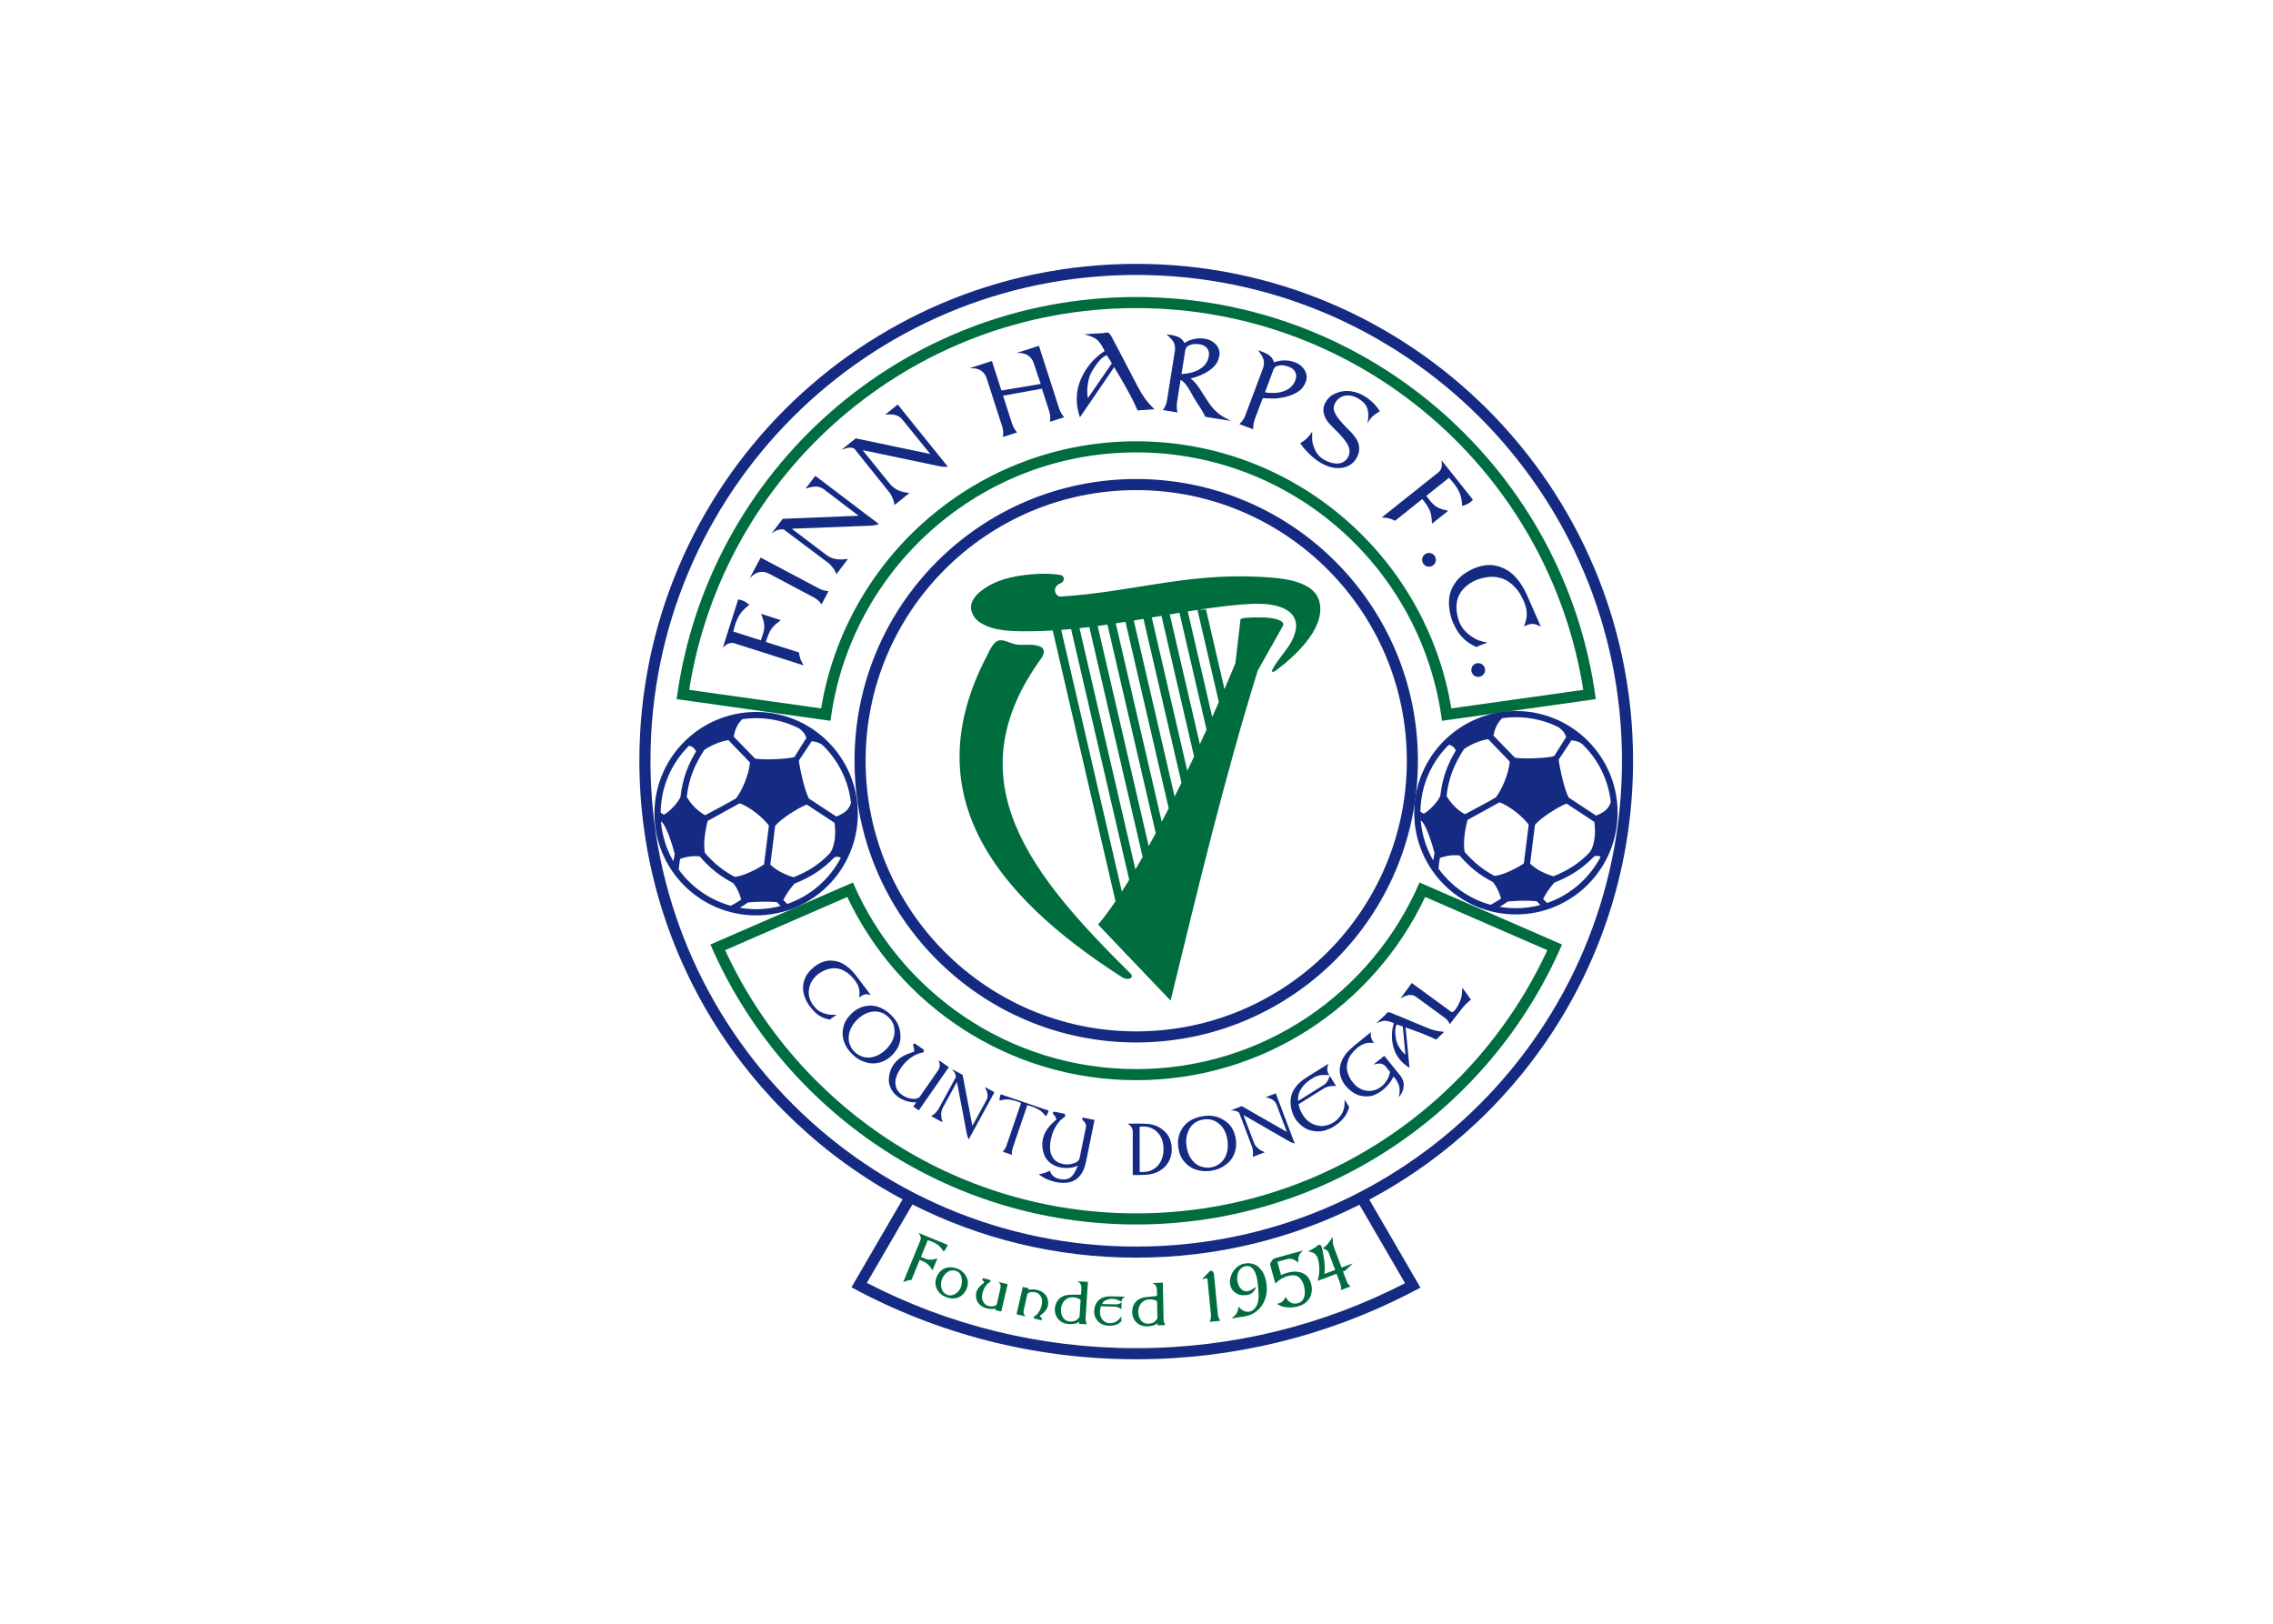 <svg clip-rule="evenodd" fill-rule="evenodd" stroke-linejoin="round" stroke-miterlimit="2" viewBox="0 0 560 400" xmlns="http://www.w3.org/2000/svg"><g transform="matrix(.813 0 0 .813 157.522 64.934)"><path d="m150.563 10.127c71.225 0 130.079 53.023 139.26 121.739l.015.104-46.624 6.571c-5.936-45.877-45.159-81.332-92.65-81.332-47.49 0-86.714 35.454-92.648 81.332l-46.633-6.571c.04-.195.064-.396.091-.594 9.391-68.476 68.135-121.249 139.189-121.249zm129.034 196.196-43.181-18.786c-14.312 33.247-47.366 56.536-85.853 56.536s-71.539-23.291-85.851-56.538l-43.183 18.788.081.18c21.611 49.802 71.216 84.653 128.953 84.653 57.745 0 107.358-34.861 128.964-84.671zm-41.473-14.407 37.016 16.124c-21.73 47.07-69.337 79.753-124.575 79.753s-102.845-32.682-124.576-79.753l37.015-16.123c15.496 32.807 48.877 55.517 87.56 55.517 38.683-.001 72.063-22.711 87.56-55.518zm47.911-62.754c-10.309-65.536-67.041-115.676-135.47-115.676s-125.161 50.137-135.469 115.676l39.985 5.616c7.57-45.906 47.438-80.93 95.484-80.93s87.914 35.024 95.484 80.928z" fill="#006d3f"/><path d="m150.565 65.276c47.138 0 85.365 38.227 85.365 85.365 0 47.137-38.227 85.365-85.365 85.365s-85.365-38.228-85.365-85.365c-.001-47.139 38.227-85.365 85.365-85.365zm-.002 3.36c45.282 0 82.006 36.725 82.006 82.005 0 45.281-36.724 82.004-82.006 82.004-45.28 0-82.003-36.723-82.003-82.004 0-45.28 36.723-82.005 82.003-82.005z" fill="#152b83"/><path d="m150.566.082c83.14 0 150.565 67.425 150.565 150.565 0 57.613-32.386 107.669-79.933 132.983l15.505 26.666c-1.017.528-2.034 1.056-3.05 1.584l.004.006c-.278.141-.557.285-.834.425-24.694 12.582-52.645 19.689-82.256 19.689-31.218 0-60.596-7.894-86.255-21.783l-.041-.023 15.493-26.653c-47.456-25.344-79.764-75.349-79.764-132.894 0-83.14 67.425-150.565 150.566-150.565zm81.465 308.868-13.82-23.773c-20.341 10.252-43.317 16.036-67.645 16.036-24.397 0-47.436-5.814-67.819-16.12l-13.813 23.76c24.457 12.637 52.209 19.785 81.632 19.785 29.331 0 57.003-7.101 81.404-19.663l.003.005zm-81.465-305.507c81.286 0 147.205 65.919 147.205 147.204s-65.919 147.205-147.205 147.205c-81.285 0-147.205-65.92-147.205-147.205s65.92-147.204 147.205-147.204z" fill="#152b83"/><path d="m35.38 135.859c17.02 0 30.821 13.801 30.821 30.818 0 17.019-13.8 30.82-30.821 30.82-17.016 0-30.818-13.801-30.818-30.82 0-17.017 13.802-30.818 30.818-30.818zm11.363 50.078c4.362-1.738 7.833-3.914 10.97-7.247 1.71-2.3 1.862-6.552 1.411-9.25l-8.411-5.527c-2.84 1.142-7.881 4.4-9.56 6.443l-1.466 11.743c1.916 1.841 4.329 3.023 7.056 3.838zm12.42-6.076c-3.586 3.707-7.283 6.096-12.145 7.999-1.251 1.429-2.468 3.099-3.398 4.955.397.422.795.827 1.2 1.219 7.026-2.426 12.827-7.482 16.226-13.993-.465-.342-1.282-.37-1.883-.18zm-28.296 12.838c-1.048.704-2.094 1.329-3.161 1.882-6.435-1.769-11.975-5.704-15.784-10.973.09-1.045.231-2.112.422-3.212 1.937-.726 4.051-.986 5.941-.778 3.019 3.504 6.125 6.02 10.113 8.061 1.252 1.465 2.056 3.507 2.469 5.02zm-.407 2.493c.811-.489 1.618-1.026 2.428-1.602 2.991-.295 5.764-.322 8.781-.113.366.405.734.799 1.105 1.178-2.361.624-4.837.959-7.393.959-1.678 0-3.321-.147-4.921-.422zm-23.037-28.198c-.361-.334-.636-.312-.975-.653.089-7.92 3.366-15.082 8.607-20.255 1.129.25 1.66.793 2.125 1.713-2.655 4.422-4.116 8.559-4.701 13.68-.473 1.523-3.145 4.502-5.056 5.515zm-.88 2.04c.197.178.365.253.529.463 1.357 1.721 2.914 6.56 3.639 9.366-.154.772-.282 1.525-.393 2.27-2.09-3.612-3.42-7.718-3.775-12.099zm13.303 9.508c2.721 3.132 5.505 5.419 9.056 7.281 2.951-.282 7.172-2.599 8.881-3.784l1.475-11.749c-1.489-2.101-5.711-5.711-8.885-6.746l-9.659 5.322c-.896 3.507-1.344 7.01-.868 9.676zm-.181-31.16c-3.061 4.713-4.7 8.877-5.309 14.239 1.492 2.354 2.822 3.881 5.559 5.526 3.11-1.694 6.561-3.419 9.398-5.125 1.517-1.92 3.927-6.914 4.184-10.864l-6.517-6.764c-2.583.411-5.223 1.558-7.308 2.979zm27.313 2.125 3.624-5.769c-.546-1.673-1.459-2.288-2.282-2.951-3.892-1.952-8.288-3.046-12.94-3.046-1.421 0-2.813.102-4.179.3-1.686 1.711-2.217 3.318-2.637 5.27l6.516 6.696c2.921.492 10.509.054 11.898-.5zm5.243-4.781-3.877 5.861c.169 1.811 1.675 9.038 3.027 11.508l8.316 5.456c2.526-1.033 3.823-2.05 4.443-4.155-.755-6.704-3.806-12.716-8.346-17.234-.916-.941-2.321-1.303-3.563-1.436z" fill="#152b83"/><path d="m265.628 135.57c17.019 0 30.82 13.8 30.82 30.817 0 17.02-13.801 30.821-30.82 30.821-17.018 0-30.819-13.801-30.819-30.821.001-17.017 13.802-30.817 30.819-30.817zm11.362 50.077c4.363-1.738 7.833-3.913 10.969-7.245 1.711-2.3 1.863-6.553 1.412-9.251l-8.411-5.527c-2.841 1.141-7.882 4.4-9.56 6.442l-1.467 11.743c1.918 1.841 4.33 3.024 7.057 3.838zm12.42-6.075c-3.586 3.707-7.284 6.095-12.145 7.998-1.25 1.429-2.468 3.101-3.397 4.956.396.422.794.828 1.199 1.219 7.027-2.426 12.828-7.482 16.226-13.993-.465-.342-1.282-.37-1.883-.18zm-28.295 12.837c-1.049.705-2.094 1.33-3.162 1.882-6.435-1.769-11.975-5.704-15.784-10.972.09-1.046.231-2.113.423-3.214 1.937-.726 4.05-.983 5.94-.777 3.02 3.505 6.125 6.02 10.114 8.061 1.251 1.466 2.057 3.508 2.469 5.02zm-.408 2.494c.811-.489 1.619-1.026 2.428-1.602 2.991-.294 5.763-.321 8.781-.114.365.407.734.801 1.105 1.18-2.361.623-4.837.959-7.393.959-1.679-.001-3.32-.147-4.921-.423zm-23.036-28.197c-.36-.335-.635-.312-.975-.653.089-7.921 3.366-15.082 8.607-20.256 1.13.25 1.659.794 2.125 1.713-2.655 4.424-4.116 8.56-4.701 13.682-.474 1.521-3.146 4.5-5.056 5.514zm-.881 2.039c.196.177.365.253.53.462 1.356 1.722 2.913 6.559 3.638 9.366-.153.772-.283 1.526-.393 2.271-2.089-3.612-3.419-7.718-3.775-12.099zm13.304 9.508c2.721 3.133 5.505 5.419 9.055 7.281 2.951-.282 7.172-2.6 8.88-3.783l1.476-11.751c-1.488-2.101-5.711-5.71-8.885-6.745l-9.66 5.322c-.895 3.507-1.343 7.009-.866 9.676zm-.182-31.16c-3.061 4.713-4.699 8.876-5.309 14.239 1.49 2.354 2.82 3.881 5.559 5.525 3.109-1.693 6.559-3.418 9.397-5.124 1.517-1.92 3.927-6.915 4.184-10.864l-6.517-6.765c-2.583.412-5.223 1.559-7.308 2.98zm27.312 2.124 3.625-5.768c-.545-1.673-1.458-2.289-2.281-2.951-3.892-1.952-8.289-3.047-12.94-3.047-1.421 0-2.814.102-4.179.299-1.687 1.712-2.218 3.32-2.638 5.27l6.516 6.696c2.92.495 10.509.057 11.897-.499zm5.244-4.781-3.877 5.862c.169 1.811 1.675 9.038 3.027 11.507l8.316 5.457c2.527-1.035 3.821-2.052 4.443-4.156-.755-6.704-3.807-12.716-8.346-17.234-.916-.94-2.321-1.303-3.563-1.436z" fill="#152b83"/><path d="m127.818 94.415c-4.46-.916-12.246-.357-17.552 1.297-4.314 1.345-10.85 5.148-9.635 9.502.699 2.508 2.457 3.613 4.495 4.536 3.892 1.767 9.553 1.702 14.201 1.645 1.959-.024 3.942-.102 5.938-.223l19.021 82.037c-1.866 2.753-3.635 5.14-5.286 7.072 7.038 7.437 14.941 15.596 21.978 23.033 8.221-33.614 16.152-66.94 26.398-99.973l7.582-13.454c1.051-1.863-2.963-2.641-6.407-2.685-3.441-.045-6.246.126-6.389.584l-1.554 13.362c-1.063 2.569-2.166 5.175-3.299 7.805l-5.596-24.145-2.278.082c5.886-.899 11.439-1.586 16.436-1.8 4.598-.197 12.815.478 13.147 6.433.083 1.469-.574 3.363-1.195 4.589-1.471 2.904-3.948 5.344-5.709 8.356-.962 1.647-.053 1.49 1.15.569 5.105-3.919 14.315-12.025 12.946-19.992-1.262-7.351-12.256-7.89-19.707-8.193-21.373-.873-37.72 4.691-58.822 6.041-1.598.102-2.9-2.84-.058-4.033 1.556-.654 1.031-2.274.195-2.445zm47.786 38.448c-.661 1.504-1.327 3.017-2.003 4.529l-7.415-31.989c.991-.16 1.969-.319 2.943-.469zm-3.729 8.353c-.671 1.474-1.344 2.949-2.027 4.418l-9.115-39.327 2.935-.493zm-3.775 8.146c-.681 1.444-1.365 2.884-2.052 4.311l-10.766-46.441 2.935-.5zm-3.822 7.951c-.691 1.413-1.382 2.814-2.077 4.2l-12.37-53.368 2.936-.489zm-3.869 7.743c-.703 1.378-1.403 2.74-2.105 4.079l-13.937-60.126c.983-.149 1.963-.304 2.943-.46zm-3.923 7.509c-.716 1.339-1.429 2.656-2.139 3.943l-15.463-66.71c.987-.132 1.971-.27 2.955-.413zm-3.981 7.236c-.732 1.296-1.461 2.56-2.181 3.784l-16.948-73.114c.991-.109 1.981-.227 2.975-.35zm-4.06 6.919c-.754 1.236-1.497 2.428-2.231 3.571l-18.38-79.295c.994-.076 1.992-.164 2.992-.261zm-26.714-67.019c-26.733 36.882-3.072 65.612 27.23 95.547.967.956-.604 2.323-2.877.864-39.072-25.083-62.493-55.851-40.708-97.368.632-1.203 1.946-4.569 4.025-4.618 1.821-.042 3.605 1.409 6.091 1.409 2.186 0 3.915-.25 5.851.461 1.534.565 1.586 2.051.388 3.705z" fill="#006d3f"/><g fill="#152b83"><path d="m115.664 254.337-.85-.328c-.75-.29-1.624-.555-2.641-.689-.812-.108-1.603-.056-2.359.131l-.661.16c-.037-.496.027-.996.204-1.498.064-.186.12-.324.161-.401l14.511 4.942c-.015.087-.054.23-.118.417-.165.505-.42.94-.753 1.31l-.425-.531c-.485-.61-1.08-1.132-1.788-1.544-.887-.514-1.743-.838-2.513-1.065l-.866-.257-4.41 12.95-.014.042c-.214.654-.31 1.257-.229 2.082l-2.776-.936c.462-.565.867-1.134 1.095-1.796z" fill-rule="nonzero"/><path d="m48.364 117.835c.174 1.598.598 2.501 1.396 3.911l-20.847-6.652c-1.492-.477-2.544.291-3.603 1.213l4.632-14.549c1.338.169 2.349.767 3.38 1.633-1.155.96-2.151 1.752-2.946 3.025-1.005 1.61-1.478 3.245-1.915 5.08l8.358 2.662c.457-1.413 1.018-2.667 1.023-4.147.004-1.437-.453-2.548-.957-3.894l5.971 1.934c-.961.759-1.898 1.395-2.633 2.368-.981 1.3-1.408 2.674-1.904 4.219z"/><path d="m229.004 77.928c-1.424-.745-2.412-.894-4.027-1.014l17.121-13.629c1.227-.975 1.173-2.276.995-3.668l9.517 11.939c-.885 1.017-1.944 1.525-3.237 1.9-.156-1.493-.26-2.761-.877-4.13-.778-1.73-1.875-3.033-3.157-4.417l-6.859 5.467c.921 1.166 1.651 2.329 2.878 3.156 1.193.803 2.369 1.04 3.769 1.37l-4.927 3.888c-.097-1.221-.104-2.354-.505-3.505-.535-1.538-1.44-2.658-2.447-3.93z"/><path d="m128.724 46.552-4.302 1.381c.168-1.186.137-2.043-.224-3.179l-2.205-6.848-11.773 2.119 2.696 8.386c.356 1.107.808 1.863 1.558 2.753l-4.301 1.38c.168-1.186.137-2.041-.225-3.178l-4.677-14.529c-.753-2.321-2.557-3.313-5.263-3.122l6.823-2.196 2.879 8.939 11.904-1.992-2.092-6.242c-.774-2.313-2.557-3.312-5.264-3.121l6.824-2.197 6.085 18.892c.36 1.106.807 1.864 1.557 2.754z"/><path d="m57.319 99.264-2.118 3.995c-.702-.963-1.321-1.567-2.375-2.125l-13.479-7.147c-2.161-1.146-4.151-.602-5.955 1.428l3.36-6.338 17.536 9.298c1.025.544 1.876.777 3.031.889z"/><path d="m150.984 44.497c-.663-1.534-1.387-3.028-2.17-4.503-.946-1.781-1.924-3.55-2.954-5.283l-1.989-3.347-.764 1.153-2.525 3.721-7.087 10.352c-.634-2.047-1.01-3.725-.954-5.876.058-2.208.494-4.06 1.404-6.071.913-2.025 2.138-3.77 3.675-5.378 1.018-1.063 2.15-1.963 3.383-2.775-1.706-3.407-2.577-4.083-6.157-5.072.917-.062 1.832-.124 2.748-.188l2.869-.141c.334-.018.648-.114.971-.192.413-.099.775.092 1.046.382.613.657.973 1.573 1.396 2.36.489.907.978 1.825 1.455 2.737l5.788 11.089c.644 1.232 1.358 2.403 2.172 3.53.838 1.157 1.768 2.123 2.783 3.131zm-12.754-13.553c-.658.945-1.275 1.902-1.69 2.987-.383.998-.574 2.003-.712 3.062-.155 1.187-.156 2.579.109 3.752l.003.007 7.245-10.544-1.533-2.448c-1.505.565-2.529 1.904-3.422 3.184z"/><path d="m241.452 235.148c-.994-.505-2.005-.96-3.037-1.381-1.247-.509-2.506-.997-3.776-1.446l-2.452-.866.101.919.296 2.988.793 8.342c-1.201-.78-2.111-1.479-3.002-2.606-.915-1.157-1.483-2.293-1.877-3.713-.398-1.43-.515-2.848-.416-4.33.067-.982.263-1.927.549-2.871-2.333-1.018-3.069-.993-5.329.031.444-.424.888-.848 1.33-1.272l1.411-1.299c.164-.153.284-.336.416-.514.169-.228.436-.285.7-.253.596.075 1.171.391 1.725.613.639.257 1.282.518 1.917.782l7.712 3.212c.857.357 1.725.652 2.624.883.925.235 1.815.331 2.768.414zm-12.338-1.496c.067.767.16 1.521.412 2.255.231.676.563 1.272.944 1.874.429.676 1.024 1.389 1.661 1.878l.005.003-.794-8.507-1.833-.601c-.532.934-.483 2.059-.395 3.098z"/><path d="m186.015 50.215-4.199-1.575c.867-.822 1.388-1.516 1.808-2.637l5.398-14.391c.746-2.363-.198-3.508-1.544-5.368 1.961.736 4.2 1.339 4.793 3.593l.005.1.044-.017c.842-.284 1.613-.502 2.509-.558 1.547-.095 2.875.098 4.284.732.802.362 1.505.883 2.061 1.576 1.045 1.303 1.354 2.697.74 4.26-.745 1.893-2.007 2.903-3.845 3.711-1.805.795-4.095 1.252-6.071 1.238-1.02-.008-2.039-.07-3.058-.104l-.016-.007-.006-.001h-.014l-.006.001-2.371 6.322c-.399 1.068-.5 2.006-.512 3.125zm12.734-14.761c.415-1.052.42-2.094-.271-3.024-.567-.762-1.319-1.062-2.187-1.337-.984-.314-1.956-.409-2.949-.096-.604.19-.915.499-1.182 1.079l-2.577 6.952c.89.134 1.795.195 2.694.171.972-.027 1.872-.15 2.795-.459 1.732-.58 3.018-1.623 3.677-3.286z"/><path d="m163.06 45.092-4.409-.701c.682-.976 1.052-1.756 1.239-2.933l2.404-15.112c.259-2.455-.889-3.384-2.572-4.931 2.06.328 4.365.471 5.391 2.552l.024.097.04-.024c.764-.445 1.474-.811 2.337-1.043 1.489-.401 2.825-.477 4.325-.138.855.192 1.643.563 2.323 1.128 1.278 1.063 1.859 2.362 1.57 4.008-.351 1.996-1.381 3.231-3.014 4.385-1.604 1.134-3.751 2.008-5.676 2.415.714.555 1.35 1.206 1.911 1.913.947 1.275 1.756 2.648 2.618 3.981.843 1.298 1.686 2.586 2.77 3.694 1.507 1.536 2.981 2.286 4.907 3.285l-7.715-1.227c-.978-2.056-2.307-3.815-3.48-5.762-.739-1.226-1.326-2.563-2.192-3.701-.336-.44-1.238-1.582-1.823-1.675l-.017-.002h-.006l-.013.002-.006.002-1.057 6.64c-.177 1.118-.089 2.053.121 3.147zm9.488-16.932c.197-1.108-.006-2.126-.865-2.896-.704-.63-1.496-.773-2.398-.87-1.024-.11-1.99-.01-2.898.493-.55.305-.792.669-.938 1.287l-1.161 7.298.028-.002c.896-.047 1.791-.167 2.663-.369.942-.219 1.795-.519 2.634-1.004 1.576-.91 2.624-2.184 2.935-3.937z"/><path d="m207.376 60.86c-1.235-.604-2.313-1.352-3.351-2.251-1.43-1.237-2.717-2.608-3.767-4.183 1.695-.993 2.542-1.826 3.606-3.452.084.998-.089 2.477.174 3.456.63 2.354 1.585 4.103 3.989 5.287 1.173.58 2.643 1.001 3.956.84 1.145-.14 2.134-.779 2.71-1.776.993-1.717.437-3.44-.715-4.992-1.236-1.666-2.715-3.093-4.184-4.555-.975-.969-1.776-1.911-2.218-3.23-.587-1.751-.265-3.188.818-4.684.684-.945 1.482-1.535 2.555-1.988 1.607-.678 3.11-.873 4.838-.622 1.487.216 2.783.751 4.066 1.53 1.884 1.146 3.332 2.656 4.56 4.473-.662.471-1.023.638-1.678 1.119-.71.521-1.642 1.55-2.11 2.665.335-2.008.41-2.896.057-4.269-.358-1.381-1.175-2.24-2.34-3.036-1.073-.732-2.106-1.173-3.409-1.239-.68-.035-1.273.046-1.902.308-.996.417-1.671 1.006-2.179 1.954-.527.984-.582 1.9-.124 2.931.552 1.239 1.428 2.241 2.327 3.25 1.064 1.193 2.267 2.265 3.303 3.483 1.079 1.271 1.757 2.515 1.776 4.206.014 1.083-.298 2.003-.855 2.932-.611 1.02-1.246 1.659-2.321 2.216-1.154.597-2.216.777-3.511.724-1.489-.061-2.735-.442-4.071-1.097z"/><path d="m268.064 109.927c.513-1.428.911-2.515.848-4.025-.054-1.313-.377-2.428-.91-3.627-.918-2.066-1.973-3.748-3.71-5.209-1.331-1.119-2.632-1.743-4.35-2.033-1.833-.309-3.503-.033-5.271.477-1.094.316-2.135.821-3.072 1.462-3.926 2.684-4.708 6.392-3.415 10.798.586 1.997 1.861 3.771 3.982 5.218 1.621 1.105 2.811 1.494 4.833 1.855l-2.144.802-1.242.544c-1.15-.578-2.185-1.119-3.162-1.955-2.024-1.731-2.864-3.199-3.921-5.54-.726-1.611-1.256-4.235-1.185-6.355.063-1.904.534-3.468 1.539-5.088.947-1.524 2.058-2.638 3.572-3.582 1.511-.943 3.095-1.693 4.828-2.069 2.019-.438 3.685-.361 5.628.334 2.453.876 4.058 2.234 5.631 4.296 1.127 1.475 1.934 3.055 2.678 4.756l3.973 9.063c-2.059-1.171-3.003-1.119-5.13-.122z"/><path d="m66.596 222.412c.117-1.064.212-1.876-.08-2.903-.253-.893-.658-1.605-1.221-2.34-.97-1.268-1.972-2.248-3.404-2.966-1.098-.55-2.094-.764-3.321-.68-1.311.089-2.411.554-3.54 1.195-.699.397-1.331.916-1.868 1.509-.965 1.065-1.511 2.109-1.745 3.528-.276 1.668.031 2.966.888 4.421.242.409.547.752.857 1.113l.034.039.015.02c.679.895 1.552 1.38 2.6 1.778 1.294.492 2.551.567 3.998.482l-1.341.904-.763.577c-.886-.208-1.685-.408-2.493-.822-1.675-.855-2.6-1.98-3.712-3.414-.764-.987-1.45-2.444-1.751-3.912-.27-1.318-.204-2.469.22-3.746.399-1.203.979-2.15 1.863-3.048.882-.895 1.847-1.671 2.975-2.214 1.313-.633 2.47-.854 3.918-.697 1.828.199 3.154.867 4.574 2.023 1.016.828 1.83 1.78 2.621 2.825l4.219 5.569c-1.608-.466-2.247-.275-3.543.759z"/><path d="m196.815 265.905-13.752-7.915 3.18 8.414c.631 1.501 1.842 2.244 3.261 2.884l-3.662 1.384c.215-.996.112-1.692-.046-2.704l-4.039-10.687c-.858-.598-1.403-.712-2.678-.663l3.492-1.319 13.648 7.833-3.164-8.374c-.5-1.321-1.75-1.803-3.27-2.185l3.066-1.16 5.755 15.23c-.751-.2-1.105-.341-1.791-.738z"/><path d="m99.2 263.535-2.966-15.588-4.306 7.896c-.727 1.457-.5 2.859-.06 4.354l-3.437-1.873c.895-.488 1.356-1.02 2.021-1.799l5.469-10.03c-.107-1.041-.375-1.528-1.244-2.463l3.277 1.787 2.961 15.455 4.286-7.859c.675-1.239.226-2.503-.475-3.904l2.877 1.569-7.793 14.294c-.34-.701-.462-1.06-.61-1.839z"/><path d="m69.761 79.429-23.579.905 10.657 8.082c1.982 1.392 4.094 1.37 6.39 1.054l-3.518 4.638c-.519-1.424-1.069-1.96-2.069-3.111l-13.924-10.459c-1.552-.073-2.071.147-3.637 1.217l3.353-4.422 22.995-.926-10.478-7.979c-1.67-1.272-3.371-.953-5.587-.232l2.945-3.884 19.29 14.63c-1.104.341-1.661.443-2.838.487z"/><path d="m90.608 61.337-22.971-4.811 8.391 10.351c1.588 1.829 3.513 2.381 5.817 2.628l-4.532 3.653c-.16-1.508-.627-2.187-1.319-3.544l-10.918-13.615c-1.489-.445-2.055-.226-3.832.435l4.321-3.482 22.592 4.742-8.417-10.366c-1.322-1.63-2.92-1.736-5.245-1.573l3.795-3.057 15.191 18.852c-1.155.064-1.721.029-2.873-.213z"/><path d="m149.511 276.178.013-12.82c.004-1.357-.373-1.901-1.508-2.751l3.589-.025v.021l.984.002c2.073-.001 3.948.351 5.612 1.546 2.2 1.579 3.092 3.508 3.126 6.134.02 1.642-.409 3.183-1.404 4.575-.902 1.26-2.022 2.039-3.486 2.634-1.019.415-2.184.578-3.292.631l-1.535.045v.006h-.172l-.534.016v-.016zm2.095-14.679.005 13.772c.554-.002 1.158-.005 1.731-.065.953-.101 1.809-.385 2.611-.893.938-.593 1.582-1.36 2.066-2.315.588-1.154.817-2.341.818-3.601.003-2.034-.467-3.832-1.983-5.304-1.136-1.103-2.492-1.617-4.093-1.605-.395.002-.787-.008-1.155.011z"/><path d="m82.992 255.431.919-1.284c-1.682.074-3.481-.387-4.929-1.27-1.108-.676-2.032-1.543-2.645-2.686-.753-1.404-.898-2.721-.608-4.281.227-1.215.685-2.358 1.414-3.352.946-1.292 2.068-2.105 3.503-2.798.752-.363 1.52-.563 2.29-.858.162-.062.314-.106.342-.286.024-.153.009-.304-.012-.456-.046-.344-.083-.732-.219-1.055-.082-.193-.195-.307-.041-.51.147-.191.336-.366.531-.231l2.476 1.721c.113.079.147.195.187.325.045.145.067.293-.035.411-.243.282-.764.324-1.109.414-1.157.304-2.184.913-3.132 1.628-.984.742-1.788 1.639-2.504 2.64-.69.965-1.26 1.942-1.593 3.084-.214.726-.306 1.385-.211 2.138.186 1.473.871 2.371 2.059 3.233 1.041.755 2.293 1.131 3.587 1.147.67-.051 1.313-.142 1.743-.703l5.411-7.788c.793-1.141.708-1.702.347-3.225l3.019 2.093-7.495 10.788-1.613 2.317z"/><path d="m130.335 278.345c-2.288.499-4.565.004-6.687-.838-.976-.388-1.782-.937-2.644-1.535 1.234-.223 2.277-.515 3.376-1.127.371.915.66 1.474 1.514 1.98.631.374 1.304.574 2.044.635.839.068 1.563.091 2.322-.31.749-.398 1.208-1.021 1.641-1.741.4-.664.688-1.372.962-2.095-1.517.733-3.137.879-4.818.639-1.285-.183-2.475-.616-3.49-1.425-1.246-.993-1.899-2.146-2.247-3.695-.271-1.205-.301-2.435-.024-3.637.361-1.561 1.07-2.75 2.116-3.953.547-.631 1.174-1.118 1.765-1.693.125-.122.247-.221.202-.398-.039-.148-.112-.282-.191-.414-.178-.298-.366-.639-.619-.882-.151-.146-.299-.206-.237-.453.058-.234.163-.47.395-.422l2.955.604c.136.028.211.121.3.225.098.115.177.242.129.392-.112.354-.574.598-.855.818-.942.735-1.646 1.701-2.234 2.732-.612 1.07-.997 2.212-1.26 3.415-.253 1.158-.391 2.281-.248 3.461.092.752.266 1.394.65 2.048.752 1.28 1.735 1.835 3.169 2.158 1.254.283 2.553.135 3.747-.361.596-.31 1.151-.649 1.324-1.334l1.9-9.291c.216-1.056-.152-1.534-.972-2.338l-.225-.618.56-.083 3.282.67-2.629 12.872c-.452 1.89-1.02 3.442-2.492 4.745-.75.664-1.501 1.036-2.481 1.249z"/><path d="m208.793 242.472c-.469 1.42-.521 2.137.282 3.422-1.197-.009-2.226-.153-3.389.181-.84.242-1.553.659-2.281 1.14-.959.633-1.749 1.318-2.452 2.245-.982 1.297-1.481 2.607-1.31 4.265l7.685-4.797c1.098-.684 1.442-1.602 1.887-2.806l1.91 3.06c-1.413-.043-2.588.059-3.801.817l-7.545 4.71c.139.816.404 1.64.78 2.377.52 1.023 1.121 1.902 2.003 2.646.829.698 1.691 1.141 2.745 1.395.881.212 1.72.286 2.602.082 1.012-.233 1.948-.598 2.801-1.224.898-.662 1.646-1.482 2.191-2.452.805-1.433.815-2.548.819-4.193l1.381 2.214c-.309 1.059-.666 1.957-1.307 2.855-.703.988-1.545 1.776-2.517 2.491-.727.537-1.478.994-2.315 1.336-1.58.647-2.973.88-4.659.608-1.718-.277-2.956-.937-4.21-2.143-.795-.762-1.318-1.467-1.778-2.436-.574-1.209-.919-2.458-.971-3.797-.067-1.742.295-3.163 1.282-4.603.973-1.421 2.18-2.409 3.635-3.316z"/><path d="m227.488 244.938-1.243-1.54c-.659-.818-1.49-1.14-2.494-.967l-.57.094-.157.014-.645.211 3.354-2.705 2.184 2.709.002-.009 2.699 3.346c.438.593.713 1.132.923 1.838.141.834.115 1.547-.097 2.362-.293.955-.71 1.553-1.312 2.357.29-1.284.35-2.394.093-3.522-.368-1.091-.839-1.797-1.655-2.809-.258.493-.742 1.344-1.078 1.786-.502.635-1.026 1.223-1.608 1.781-1.147 1.042-2.338 1.74-3.794 2.272-1.618.319-2.768.238-4.351-.224-1.677-.751-2.669-1.55-3.844-2.954-1.178-1.607-1.706-3.04-1.667-5.043.219-1.726.778-2.975 1.781-4.386.801-.951 1.655-1.761 2.599-2.563l5.109-4.123c-.294 1.206.198 2.375.881 3.288-.771-.063-1.431-.099-2.191.012-1.058.279-1.85.709-2.724 1.361-.973.833-1.744 1.658-2.428 2.745-.65 1.259-.915 2.342-.855 3.764.203 1.348.704 2.56 1.485 3.668.53.706 1.11 1.32 1.808 1.872 1.262.822 2.443 1.155 3.941 1.124 1.485-.196 2.583-.741 3.701-1.722.667-.688 1.144-1.383 1.581-2.234.254-.595.43-1.194.572-1.803z" fill-rule="nonzero"/><path d="m72.328 242.191c-1.599.328-3.002.128-4.521-.454-1.06-.407-1.933-.959-2.787-1.707-1.101-.962-1.959-1.973-2.587-3.293-.764-1.606-1.004-3.073-.716-4.83.302-1.835 1.082-3.134 2.379-4.459 1.242-1.268 2.684-2.107 4.413-2.465 2.7-.56 5.401.417 7.707 2.645 1.526 1.477 2.462 3.006 2.8 5.112.446 2.782-.332 4.895-2.257 6.937-1.206 1.274-2.666 2.153-4.431 2.514zm2.514-4.203c1.513-1.56 2.504-3.277 2.481-5.486-.017-1.656-.633-3.015-1.819-4.144-.984-.936-1.888-1.473-3.234-1.681-.987-.153-1.864-.046-2.815.259-1.429.457-2.508 1.215-3.556 2.281-.97.987-1.673 2.005-2.121 3.319-.424 1.247-.509 2.483-.106 3.775.375 1.197 1.067 2.226 2.069 2.999.777.602 1.616.992 2.584 1.172 1.132.212 2.175.081 3.241-.308 1.289-.469 2.339-1.219 3.276-2.186z"/></g><path d="m82.449 307.984c-1.003.028-1.587.248-2.506.674l5.193-12.651c.372-.906-.053-1.6-.574-2.306l8.829 3.618c-.173.825-.596 1.424-1.188 2.023-.539-.768-.983-1.428-1.735-1.986-.952-.709-1.947-1.085-3.068-1.45l-2.079 5.072c.857.356 1.611.769 2.532.846.895.075 1.609-.154 2.474-.4l-1.504 3.622c-.425-.637-.774-1.253-1.343-1.76-.76-.676-1.595-1.011-2.532-1.399z" fill="#006d3f"/><path d="m135.564 321.382-2.326-.092.082-.651c-.645.505-1.504.64-2.293.7-.457.034-.962.015-1.418-.06-.865-.14-1.565-.418-2.229-.989-.674-.58-1.111-1.275-1.334-2.138-.143-.545-.179-1.024-.123-1.569.072-.68.215-1.325.552-1.924.437-.781 1.051-1.379 1.866-1.739.805-.356 1.467-.458 2.553-.473l2.923-.04.111-1.265c.118-1.339-.057-2.271-1.258-2.771l3.257.167-.706 11.012c-.038.627.144 1.23.343 1.832zm-2.176-2.229.324-5.127c-.44-.462-1.324-.782-2.493-.796-1.95-.024-3.314 1.588-3.448 3.458-.151 2.117.872 4.048 3.319 3.865 1.002-.076 1.736-.525 2.298-1.4z" fill="#006d3f"/><path d="m159.337 321.627-2.325.101.028-.657c-.602.557-1.447.762-2.228.888-.453.073-.958.095-1.418.059-.874-.069-1.594-.288-2.302-.801-.72-.522-1.215-1.179-1.507-2.019-.187-.532-.264-1.006-.252-1.553.016-.684.104-1.34.389-1.963.371-.815.933-1.462 1.716-1.889.772-.422 1.424-.577 2.505-.682l2.91-.284.006-1.27c.006-1.343-.246-2.258-1.484-2.657l3.259-.104.212 11.031c.012.63.242 1.216.491 1.8zm-2.353-2.04-.104-5.137c-.476-.424-1.384-.67-2.55-.587-1.945.137-3.171 1.859-3.149 3.732.025 2.122 1.205 3.961 3.628 3.575.993-.158 1.687-.666 2.175-1.583z" fill="#006d3f"/><path d="m107.886 317.131.162-.459c-.607.075-1.453.175-2.445-.012-.758-.143-1.511-.44-2.11-.899-.736-.565-1.159-1.239-1.365-2.062-.159-.642-.189-1.345-.026-1.966.211-.805.689-1.474 1.305-2.067.323-.309.775-.614 1.124-.895-.158-.353-.349-.569-.537-.741-.089-.081-.112-.144-.095-.275.022-.165.187-.331.325-.299l1.86.426c.13.03.236.175.287.23.058.063.069.187.044.263-.065.198-.409.358-.574.462-.555.351-.787.83-1.133 1.332-.368.534-.555 1.096-.709 1.715-.148.598-.219 1.127-.135 1.749.054.397.238.785.464 1.14.444.697.81.917 1.511 1.097.815.207 2.001.172 2.463-.496l1.13-4.979c.16-.704-.04-1.278-.591-1.798l2.763.637-1.939 8.296z" fill="#006d3f"/><path d="m117.975 310.471-.159.458c.606-.078 1.452-.18 2.444.002.759.139 1.513.434 2.114.89.738.561 1.165 1.234 1.374 2.056.163.64.196 1.345.035 1.965-.208.806-.682 1.477-1.296 2.074-.321.31-.773.617-1.119.899.158.353.35.568.539.737.09.082.114.145.096.275-.021.166-.184.333-.322.302l-1.862-.418c-.131-.029-.237-.174-.289-.229-.058-.063-.069-.186-.044-.263.063-.198.407-.359.571-.465.554-.353.785-.833 1.128-1.336.366-.535.551-1.098.701-1.719.145-.599.214-1.127.127-1.749-.056-.396-.241-.784-.469-1.138-.447-.694-.814-.913-1.515-1.089-.817-.206-2.003-.164-2.462.505l-1.107 4.984c-.157.706.045 1.278.598 1.795l-2.766-.623 1.903-8.305z" fill="#006d3f"/><path d="m147.138 313.037c-.598.482-1.075.734-1.019 1.557-.514-.338-.939-.527-1.533-.708-.936-.285-1.949-.259-2.849.066-.785.283-1.152.545-1.542 1.307l4.254.108c.665.017 1.14-.219 1.669-.614l-.03 2.062c-.597-.413-1.226-.734-1.96-.755l-4.233-.128c-.169.39-.253.8-.296 1.221-.06.586-.013 1.132.147 1.701.343 1.213 1.451 2.319 3.048 2.226.572-.033 1.102-.179 1.607-.443.747-.392 1.177-.964 1.639-1.673l.003 1.572c-.43.37-.904.728-1.43.935-.579.227-1.164.334-1.782.37-.463.027-.916-.008-1.371-.093-.862-.162-1.528-.383-2.178-.972-.662-.599-1.152-1.343-1.356-2.213-.128-.55-.157-.98-.085-1.525.09-.681.244-1.386.596-1.977.457-.77.988-1.327 1.814-1.671.817-.339 1.799-.485 2.679-.463z" fill="#006d3f"/><path d="m176.026 320.342-3.187.309c.318-.791.439-1.363.357-2.213l-1.058-10.831c-.136-.172-.359-.16-.536-.119l-1.111.271 2.214-2.285c.159-.164.236-.237.481-.256.191-.012.347.014.496.134.301.244.397.61.446.982l1.155 11.901c.082.837.307 1.39.743 2.107z" fill="#006d3f"/><path d="m189.982 308.793c.265 1.586.248 3.06-.234 4.589-.538 1.703-1.389 2.983-2.782 4.105-1.109.893-2.445 1.365-3.828 1.574l-3.798.563c1.61-1.067 2.008-1.8 2.271-3.584.353.414.692.838 1.171 1.105.328.183.652.322 1.021.393 1.082.21 1.972-.087 2.677-.934.811-.975 1.121-2.134 1.175-3.394.048-1.106-.058-2.198-.178-3.299-.121-1.099-.192-2.222-.535-3.277-.297-.923-.645-1.765-1.388-2.397-.509-.433-1.11-.558-1.776-.436-.558.103-1.099.337-1.516.72-.718.661-.948 1.413-1.077 2.367-.091.667.017 1.446.21 2.085.199.663.47 1.221.946 1.706.578.591 1.145.799 1.97.708.309-.035.586-.133.863-.268.619-.301 1.195-.741 1.767-1.122-.295.816-.717 1.652-1.683 2.163-.585.308-1.152.405-1.813.434-1.249.054-2.199-.195-3.159-1.009-.762-.645-1.122-1.384-1.274-2.368-.106-.685-.05-1.319.122-1.99.162-.634.4-1.203.76-1.751.576-.876 1.159-1.497 2.083-1.995.527-.283 1.039-.425 1.631-.511.583-.085 1.12-.106 1.701-.001 1.14.207 1.982.624 2.736 1.502l.327.38c.956 1.113 1.369 2.505 1.61 3.942z" fill="#006d3f"/><path d="m203.771 311.296c-.128 1.339-.57 2.277-1.51 3.236-.658.671-1.423 1.048-2.316 1.338-1.176.382-2.32.491-3.552.406-1.239-.084-2.154-.394-3.159-1.05.577-.186 1.098-.282 1.572-.652.501-.392.686-.942 1.055-1.448.409.708.529.992 1.212 1.494.719.532 1.451.622 2.309.423 1.049-.243 1.7-.812 2.042-1.799.31-.893.288-1.825.12-2.755-.159-.883-.382-1.734-.897-2.474-1.08-1.549-2.3-1.692-4.078-1.25-1.552.387-2.652 1.198-3.862 2.232l-1.536-5.602c-.069-.252.044-.492.159-.717.202-.393.439-.756.779-1.041.155-.128.309-.215.504-.268l8.467-2.321c-1.252 1.235-1.516 1.769-1.324 3.671-1.353-.91-1.929-1.483-3.696-.999l-2.717.745 1.101 4.016c.66-.312 1.396-.564 2.109-.746 1.159-.295 2.196-.404 3.372-.177.533.103 1.008.261 1.474.539 1.261.754 1.903 1.846 2.22 3.273.143.638.215 1.267.152 1.926z" fill="#006d3f"/><path d="m216.188 302.933-2.232 2.16-.735.276 1.037 2.77c.072.192.153.388.241.575.256.532.542.793.986 1.221l-2.907 1.088c.047-.541.095-.923-.028-1.434-.061-.246-.137-.487-.226-.726l-1.037-2.769-5.752 2.154c.231-.885.435-1.683.498-2.597.053-.766.037-1.498-.058-2.261-.112-.905-.248-1.86-.706-2.665-.711-1.053-1.51-1.265-2.629-1.343.854-.507 1.164-.676 2.016-1.181.144-.085.287-.18.421-.277.199-.147.357-.338.558-.484.183-.133.306-.178.55-.121.262.063.398.214.513.454.124.256.177.534.237.812h.001c.199.922.358 1.854.506 2.782l.139.876.09 1.3c.06.871.018 1.74-.079 2.611l3.258-1.22-1.958-5.227c-.288-.771-1.125-1.098-1.832-1.365.308-.174.581-.348.849-.576.853-.723 1.543-1.895 2.187-2.83.022.773-.008 1.553.149 2.313.066.31.163.614.275.911l2.266 6.049z" fill="#006d3f"/><path d="m97.328 312.914c-.739.485-1.509.644-2.389.654-.613.008-1.212-.14-1.79-.345-.746-.264-1.404-.601-1.985-1.138-.705-.654-1.144-1.391-1.35-2.333-.216-.982-.086-1.862.302-2.788.37-.886.974-1.644 1.771-2.171 1.245-.822 2.962-.876 4.568-.215 1.063.436 1.865 1.086 2.456 2.077.782 1.31.815 2.599.256 4.012-.351.882-1.024 1.713-1.839 2.247zm.065-2.665c.564-1.473.635-4.197-1.24-4.952-2.027-.819-3.666.586-4.406 2.352-.765 1.828-.343 4.281 1.825 4.905 1.71.491 3.368-1.124 3.821-2.305z" fill="#006d3f"/><path d="m180.019 270.302c-.718 1.466-1.734 2.456-3.123 3.302-.969.59-1.94.944-3.053 1.164-1.434.283-2.758.344-4.188.035-1.739-.377-3.046-1.083-4.26-2.386-1.269-1.36-1.821-2.771-2.077-4.606-.245-1.758-.028-3.414.746-5.001 1.206-2.48 3.629-4.021 6.802-4.484 2.102-.307 3.884-.114 5.758.907 2.475 1.347 3.672 3.254 4.112 6.026.272 1.733.076 3.426-.717 5.043zm-1.792-4.557c-.31-2.151-1.063-3.985-2.825-5.316-1.322-.999-2.774-1.342-4.392-1.093-1.341.207-2.32.595-3.308 1.533-.722.688-1.174 1.447-1.514 2.388-.511 1.41-.572 2.727-.368 4.207.189 1.371.566 2.551 1.332 3.708.727 1.098 1.653 1.919 2.922 2.39 1.178.434 2.415.514 3.64.195.95-.248 1.772-.675 2.506-1.33.859-.767 1.392-1.672 1.737-2.754.416-1.306.464-2.595.27-3.928z" fill="#152b83"/><path d="m251.997 223.033c-1.016.831-1.924 1.671-2.73 2.706l-3.679 4.73c-.445-.885-.72-1.338-1.509-1.916l-8.739-6.398c-1.367-1.003-3.009-.532-4.703.553l3.43-4.724 12.137 8.876c.35-.087.597-.245.825-.517.715-.843 1.245-1.854 1.669-2.868.595-1.425.615-2.545.682-4.098z" fill="#152b83"/><path d="m239.29 87.675c1.153 0 2.087.934 2.087 2.087 0 1.151-.934 2.085-2.087 2.085-1.151 0-2.086-.934-2.086-2.085 0-1.153.935-2.087 2.086-2.087z" fill="#152b83"/><path d="m254.198 121.06c1.152 0 2.086.935 2.086 2.087 0 1.153-.934 2.087-2.086 2.087-1.153 0-2.086-.934-2.086-2.087 0-1.152.933-2.087 2.086-2.087z" fill="#152b83"/></g></svg>